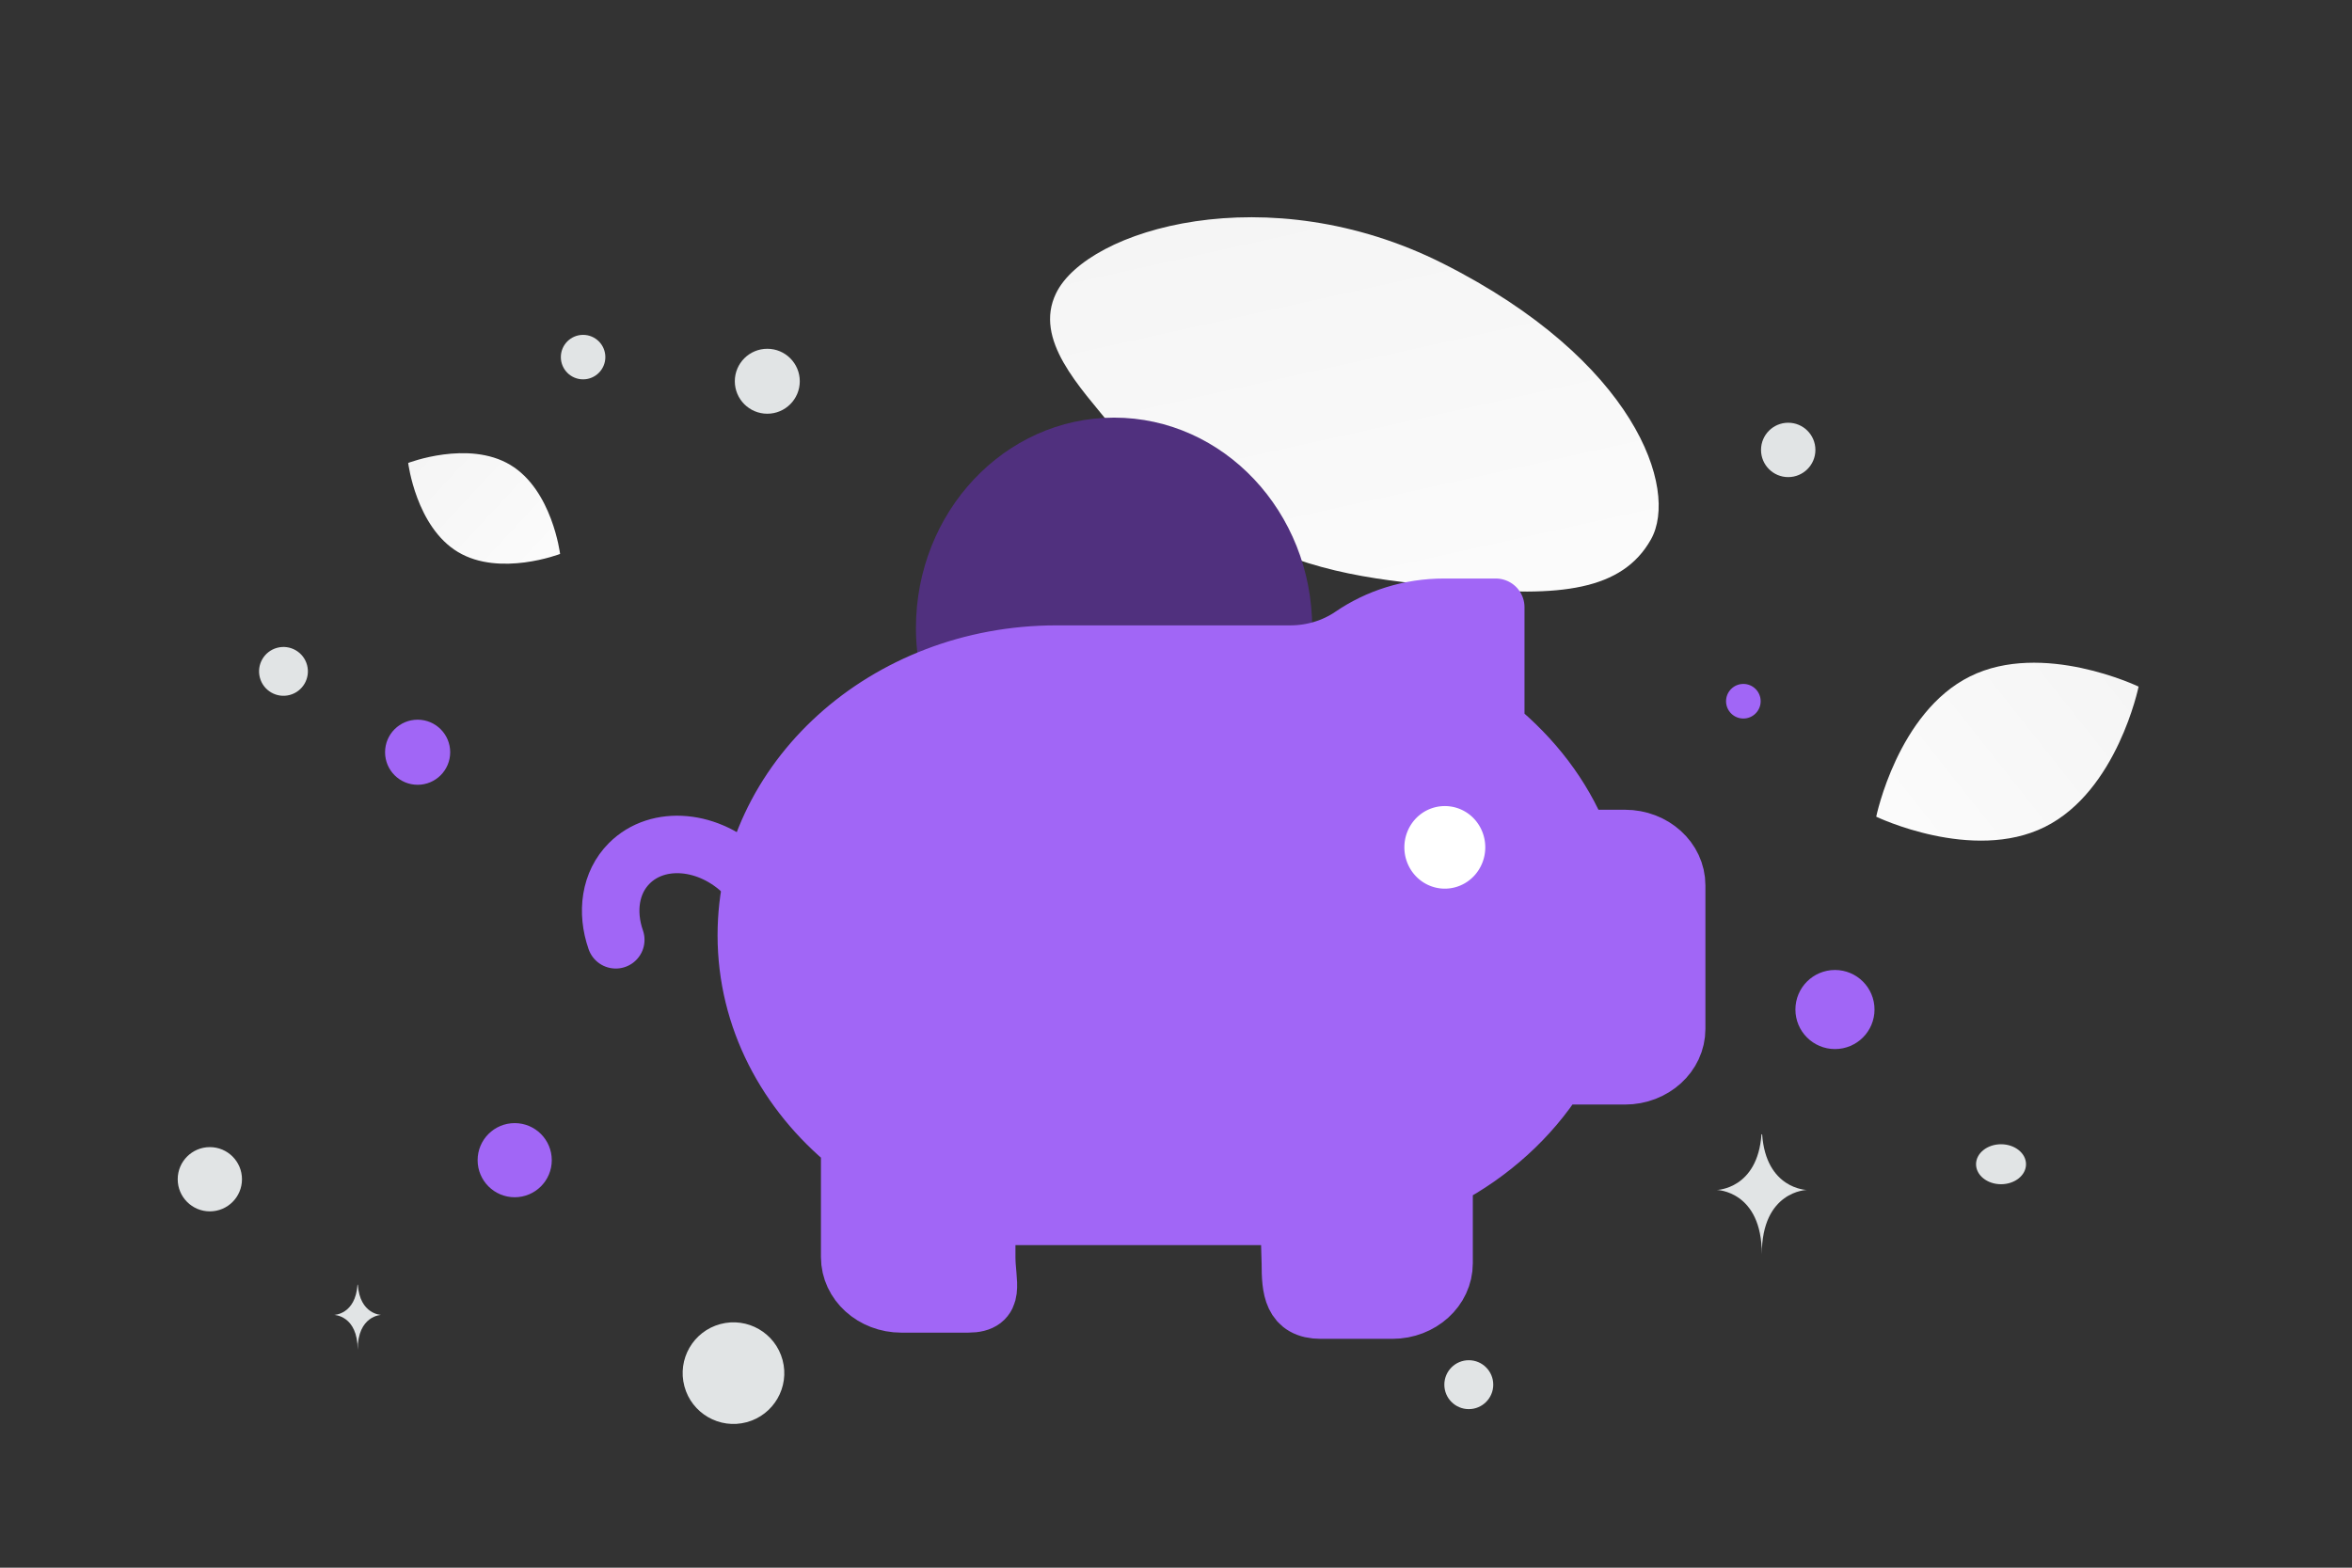 <svg width="900" height="600" viewBox="0 0 900 600" fill="none" xmlns="http://www.w3.org/2000/svg"><rect x="0" y="0" width="900" height="600" fill="#333333" stroke="none"/><path fill="transparent" d="M0 0h900v600H0z"/><path d="M631.754 206.427c-10.976 19.589-35.016 22.281-73.528 18.558-28.964-2.805-55.377-4.975-84.344-20.768-20.274-11.046-36.323-25.991-48.036-40.506-12.693-15.725-30.41-33.671-21.725-51.5 11.936-24.492 80.959-45.12 147.983-11.387 73.626 37.066 90.388 86.457 79.65 105.603z" fill="url(#a)"/><path d="M782.448 316.502c-27.718 13.749-64.505-3.93-64.505-3.93s8.176-39.963 35.908-53.693c27.717-13.75 64.49 3.91 64.49 3.91s-8.176 39.963-35.893 53.713z" fill="url(#b)"/><path d="M175.251 211.281c16.047 9.618 39.069.727 39.069.727s-3.01-24.48-19.067-34.087c-16.047-9.618-39.06-.738-39.06-.738s3.011 24.481 19.058 34.098z" fill="url(#c)"/><circle cx="702.154" cy="386.373" r="15.134" transform="rotate(180 702.154 386.373)" fill="#a166f6"/><circle cx="159.806" cy="287.904" r="12.459" transform="rotate(180 159.806 287.904)" fill="#a166f6"/><circle r="14.188" transform="matrix(-1 0 0 1 196.951 444.036)" fill="#a166f6"/><circle r="6.621" transform="matrix(-1 0 0 1 667.101 268.382)" fill="#a166f6"/><circle r="8.513" transform="matrix(-1 0 0 1 223.124 136.674)" fill="#E1E4E5"/><circle r="12.296" transform="matrix(-1 0 0 1 80.297 451.331)" fill="#E1E4E5"/><circle r="9.359" transform="matrix(-1 0 0 1 562.039 529.954)" fill="#E1E4E5"/><circle r="10.405" transform="matrix(-1 0 0 1 684.264 172.198)" fill="#E1E4E5"/><circle r="9.343" transform="scale(1 -1) rotate(-75 -113.199 -199.16)" fill="#E1E4E5"/><circle r="12.43" transform="matrix(-1 0 0 1 293.61 145.915)" fill="#E1E4E5"/><ellipse rx="9.561" ry="7.649" transform="matrix(-1 0 0 1 765.702 445.588)" fill="#E1E4E5"/><circle r="19.445" transform="scale(1 -1) rotate(-75 -202.116 -445.658)" fill="#E1E4E5"/><path d="M674.036 434.125h.25c1.481 20.986 17.089 21.309 17.089 21.309s-17.211.336-17.211 24.585c0-24.249-17.21-24.585-17.21-24.585s15.601-.323 17.082-21.309zm-537.24 57.566h.131c.775 11.394 8.934 11.569 8.934 11.569s-8.998.183-8.998 13.348c0-13.165-8.997-13.348-8.997-13.348s8.156-.175 8.93-11.569z" fill="#E1E4E5"/><path fill-rule="evenodd" clip-rule="evenodd" d="M494.796 274.428c4.57-10.382 7.321-21.823 7.321-34.023 0-44.498-33.944-80.57-75.817-80.57-41.873 0-75.818 36.072-75.818 80.57 0 14.341 3.812 27.623 10.008 39.271" fill="#50307E"/><path d="M235.627 359.69c-3.71-10.625-2.211-21.878 5.165-29.264 11.038-11.054 30.778-9.235 44.093 4.061l14.11 14.091" stroke="#a166f6" stroke-width="22" stroke-linecap="round" stroke-linejoin="round"/><path fill-rule="evenodd" clip-rule="evenodd" d="M572.359 232.413v45.801c14.2 11.621 25.474 26.111 32.158 42.7h17.286c10.918 0 19.778 8.034 19.778 17.933v54.966c0 9.899-8.86 17.933-19.778 17.933h-25.928c-10.384 16.283-25.375 29.841-43.294 39.292v32.441c0 9.899-8.86 17.934-19.778 17.934h-27.427c-10.918 0-11.614-8.035-11.614-17.934l-.514-17.933H377.566v15.566c0 9.899 3.828 17.933-7.09 17.933h-25.562c-10.917 0-19.777-8.034-19.777-17.933v-43.13c-24.228-19.708-39.556-48.204-39.556-80.036 0-59.431 53.123-107.6 118.667-107.6h89.514c8.485 0 16.712-2.529 23.476-7.155 9.869-6.743 22.052-10.778 35.343-10.778h19.778z" fill="#a166f6" stroke="#a166f6" stroke-width="22" stroke-linecap="round" stroke-linejoin="round"/><path d="M554.973 321.953c1.166 1.298 1.166 3.391 0 4.689-1.167 1.299-3.046 1.299-4.213 0-1.167-1.298-1.167-3.391 0-4.689a2.816 2.816 0 0 1 4.213 0" stroke="#fff" stroke-width="25" stroke-linecap="round" stroke-linejoin="round"/><defs><linearGradient id="a" x1="557.81" y1="333.384" x2="459.976" y2="-106.242" gradientUnits="userSpaceOnUse"><stop stop-color="#fff"/><stop offset="1" stop-color="#EEE"/></linearGradient><linearGradient id="b" x1="676.01" y1="359.389" x2="904.623" y2="178.556" gradientUnits="userSpaceOnUse"><stop stop-color="#fff"/><stop offset="1" stop-color="#EEE"/></linearGradient><linearGradient id="c" x1="237.349" y1="242.24" x2="108.228" y2="122.27" gradientUnits="userSpaceOnUse"><stop stop-color="#fff"/><stop offset="1" stop-color="#EEE"/></linearGradient></defs></svg>